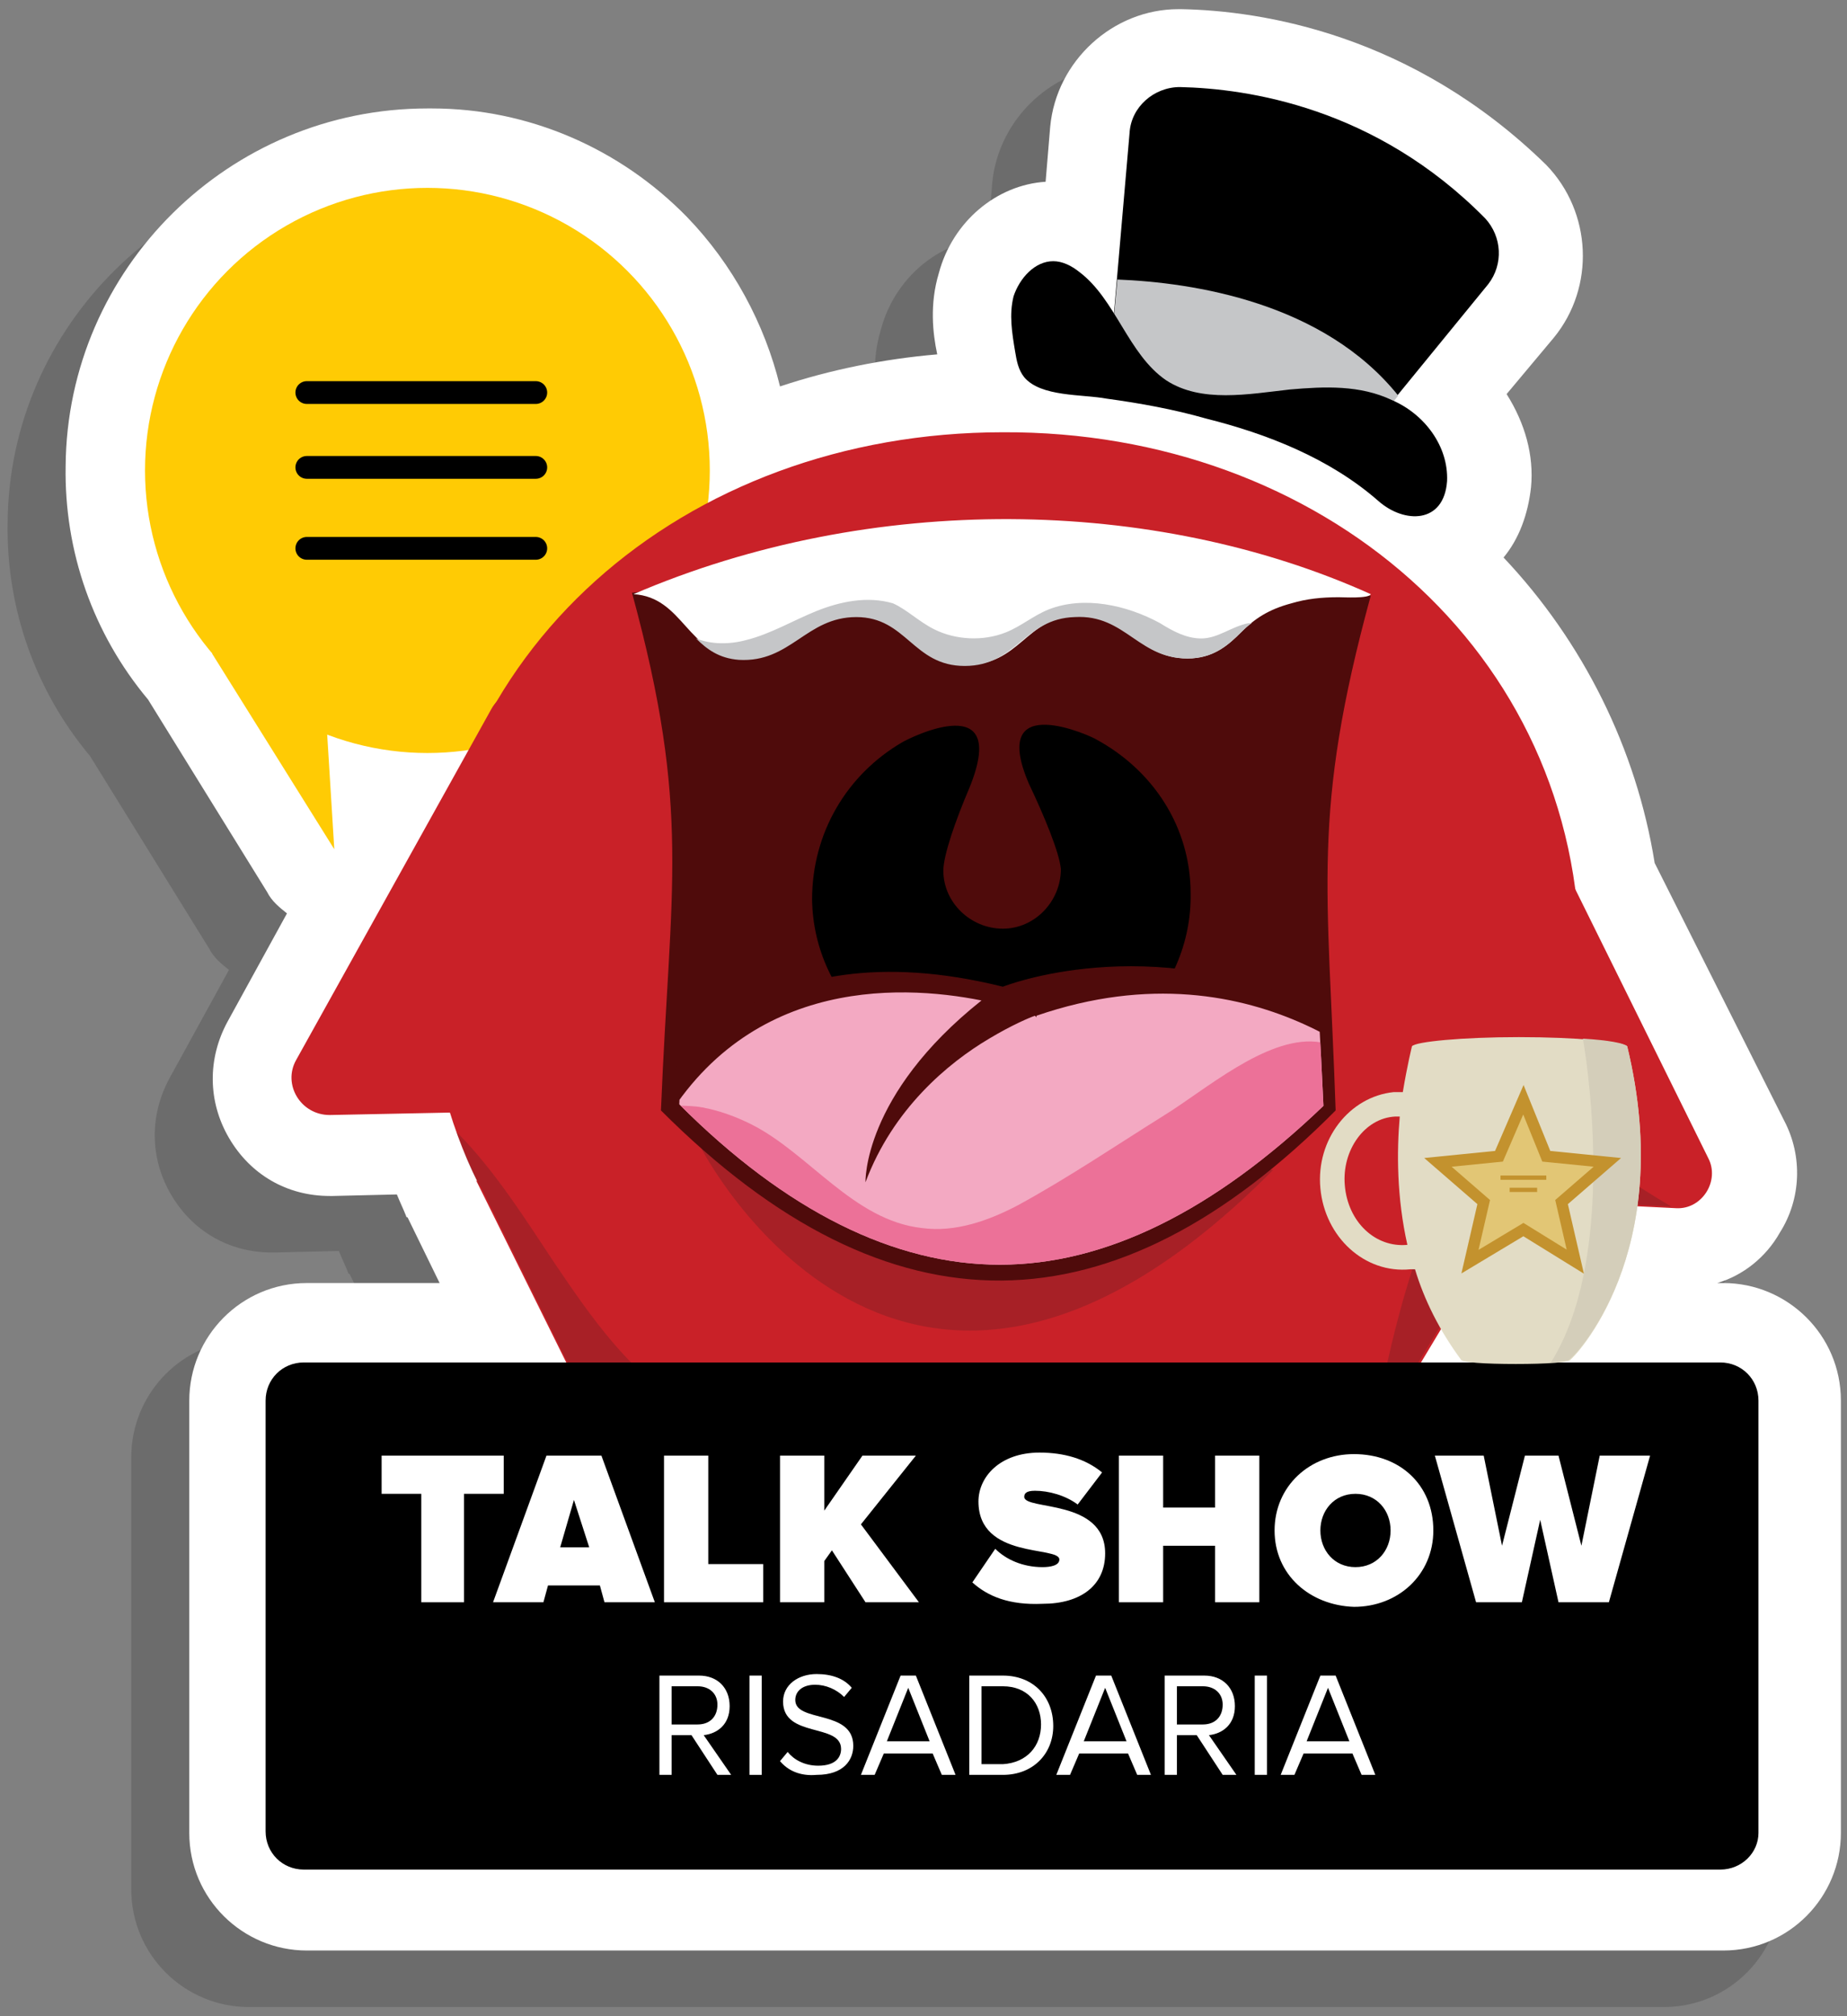 <?xml version="1.0" encoding="utf-8"?>
<!-- Generator: Adobe Illustrator 18.0.0, SVG Export Plug-In . SVG Version: 6.00 Build 0)  -->
<!DOCTYPE svg PUBLIC "-//W3C//DTD SVG 1.1//EN" "http://www.w3.org/Graphics/SVG/1.1/DTD/svg11.dtd">
<svg version="1.1" id="Layer_1" xmlns="http://www.w3.org/2000/svg" xmlns:xlink="http://www.w3.org/1999/xlink" x="0px" y="0px"
	 viewBox="0 0 121 132" enable-background="new 0 0 121 132" xml:space="preserve">
<rect x="0" y="0" width="121" height="132" fill="#808080" stroke="none"/>
<g>
	<path opacity="0.2" fill="#221F1F" d="M13.7,62.1c0.3,0.6,0.8,1,1.3,1.4l-3.9,7.1c-1.3,2.4-1.3,5.2,0.1,7.6
		c1.4,2.4,3.8,3.8,6.6,3.8l0.2,0l4.2-0.1c0.2,0.5,0.4,0.9,0.6,1.4c0,0,0,0.1,0.1,0.1l2.1,4.3h-8.7c-4.3,0-7.7,3.5-7.7,7.7v28.3
		c0,4.3,3.5,7.7,7.7,7.7H109c4.3,0,7.7-3.5,7.7-7.7V95.4c0-4.3-3.5-7.7-7.7-7.7h-0.4c1.7-0.5,3.2-1.7,4.1-3.3c1.4-2.2,1.5-5,0.3-7.3
		l-8.5-16.9c-1.2-7.5-4.7-14.5-9.9-20c1-1.2,1.6-2.8,1.8-4.6c0.2-2.1-0.4-4.2-1.6-6.1l3.1-3.7c2.7-3.3,2.5-8.2-0.5-11.3
		C88.8,5.9,78.8,4.4,73.6,4.3l-0.2,0c-4.3,0-8,3.4-8.4,7.7l-0.3,3.6c-3.2,0.2-6.1,2.6-7,6c-0.6,2-0.4,3.9-0.1,5.3
		c-3.5,0.3-7,1-10.3,2.1c-1-4.1-3.1-8-6.1-11.1c-4.4-4.5-10.4-7.1-16.7-7.1l-0.3,0c-12.9,0-23.6,10.5-23.7,23.4
		c-0.1,5.6,1.8,11,5.4,15.3L13.7,62.1z"/>
	<path fill="#FFFFFF" d="M17.5,58.4c0.3,0.6,0.8,1,1.3,1.4l-3.9,7.1c-1.3,2.4-1.3,5.2,0.1,7.6c1.4,2.4,3.8,3.8,6.6,3.8l0.2,0
		l4.2-0.1c0.2,0.5,0.4,0.9,0.6,1.4c0,0,0,0.1,0.1,0.1l2.1,4.3h-8.7c-4.3,0-7.7,3.5-7.7,7.7v28.3c0,4.3,3.5,7.7,7.7,7.7h92.8
		c4.3,0,7.7-3.5,7.7-7.7V91.7c0-4.3-3.5-7.7-7.7-7.7h-0.4c1.7-0.5,3.2-1.7,4.1-3.3c1.4-2.2,1.5-5,0.3-7.3l-8.5-16.9
		c-1.2-7.5-4.7-14.5-9.9-20c1-1.2,1.6-2.8,1.8-4.6c0.2-2.1-0.4-4.2-1.6-6.1l3.1-3.7c2.7-3.3,2.5-8.2-0.5-11.3
		C92.5,2.2,82.6,0.7,77.4,0.6l-0.2,0c-4.3,0-8,3.4-8.4,7.7l-0.3,3.6c-3.2,0.2-6.1,2.6-7,6c-0.6,2-0.4,3.9-0.1,5.3
		c-3.5,0.3-7,1-10.3,2.1c-1-4.1-3.1-8-6.1-11.1c-4.4-4.5-10.4-7.1-16.7-7.1l-0.3,0C15,7.1,4.4,17.6,4.3,30.5
		c-0.1,5.6,1.8,11,5.4,15.3L17.5,58.4z"/>
	<g>
		<circle fill="#FFCB04" cx="28" cy="30.8" r="18.5"/>
		<polygon fill="#FFCB04" points="21.2,44.3 21.9,55.6 13.9,42.8 20.1,39.1 		"/>
		
			<line fill="none" stroke="#000000" stroke-width="1.492" stroke-linecap="round" stroke-miterlimit="10" x1="35.1" y1="25.7" x2="20.1" y2="25.7"/>
		
			<line fill="none" stroke="#000000" stroke-width="1.492" stroke-linecap="round" stroke-miterlimit="10" x1="35.1" y1="30.6" x2="20.1" y2="30.6"/>
		
			<line fill="none" stroke="#000000" stroke-width="1.492" stroke-linecap="round" stroke-miterlimit="10" x1="35.1" y1="35.9" x2="20.1" y2="35.9"/>
	</g>
	<path fill="#C92128" d="M102.3,56.4c-0.8-1.6-4.6-4.3-5.5-2.8L90.1,64l-6.7,10.4c-0.9,1.5,0.1,3.4,1.8,3.5l12.3,0.6l12.3,0.6
		c1.7,0.1,2.9-1.8,2.1-3.3L102.3,56.4z"/>
	<path fill="#C92128" d="M21.6,73c-1.9,0-3.1-2-2.2-3.6l6.4-11.5l6.4-11.5c0.9-1.6,3.2-1.7,4.2-0.1l6.8,11.3L50,68.8
		c1,1.6-1.9,3.7-3.7,3.7L21.6,73z"/>
	<path fill="#C92128" d="M100,77.7c1.1-1.8-3.4-3.9-5.5-3.9l-15.8,6.3l-15.1-0.4c-2.1-0.1-3.5,2.2-2.5,4.1l7.2,13.3l7.2,13.3
		c1,1.9,3.7,2,4.8,0.1L100,77.7z"/>
	<path fill="#C92128" d="M43.7,78.1c1.8,0.7,2.3-0.4,4.2-0.4c4.4,0,3.5,5,6.3,2.2l10.1-0.3c2.1-0.1,3.6,2.2,2.5,4.1l-7.2,13.3
		l-7.2,13.3c-1,1.9-3.7,2-4.8,0.1L31.2,77.3c0.1,0,6,1.7,6.1,1.7C39.2,79,42.1,78.7,43.7,78.1z"/>
	<path fill="#C92128" d="M28,62.9c0,20.2,16.9,33.9,37.8,33.9c20.8,0,37.7-13.8,37.7-34S86.5,28.2,65.7,28.3
		C44.8,28.3,28,42.7,28,62.9z"/>
	<g>
		<path opacity="0.2" fill="#221F1F" d="M45.9,75.1c0,0,13.2,26,37.5,1.5L58,72.9L45.9,75.1z"/>
		<path fill="#4F0B0B" d="M89.8,39c-0.9-0.1-1.7-0.3-2.5-0.7c0,0-0.1,0-0.1,0c-2.3,0-4.1-0.9-6.2-1.5c-0.8-0.2-1.6-0.4-2.4-0.6l0,0
			c-0.3,0.1-1-0.1-1.2-0.2c-3.3-0.3-6.7-0.2-10.1,0.1c-2.1,0.2-4.1,0.4-6.1,0.7c-0.1,0-0.1,0-0.2,0c0,0-0.1,0-0.1,0
			c-0.4,0.1-0.9,0.1-1.3,0.2c-1,0.1-2,0.3-3.1,0.4c-2.4,0.3-4.8,0.7-7.1,1c-0.5,0.1-1,0.1-1.5,0.2c-0.2,0-1.1,0.1-1.1,0.1
			c-1.5,0.2-2.7,0.3-4.4-0.1c-0.3,0.1-0.6,0.2-1,0.2c3.9,14.3,2.5,19.1,1.9,33.9c15.1,15.1,29.7,14.6,44.2,0
			C87,58,85.9,53.3,89.8,39z"/>
		<path d="M71.8,48.4L71.8,48.4c-0.1-0.1-7.1-3.4-4.4,2.9c1,2.1,2,4.5,2.1,5.6c0,2.1-1.7,3.9-3.8,3.9c-2.1,0-3.9-1.7-3.9-3.8
			c0-1,0.8-3.3,1.7-5.4c2.7-6.6-3.9-3.3-4.4-3c-3.6,2.1-5.9,5.9-5.9,10.3c0.1,6.5,5.7,11.7,12.6,11.6c6.8-0.1,12.3-5.5,12.2-12
			C78,54.1,75.5,50.4,71.8,48.4z"/>
		<path fill="#4F0B0B" d="M43.8,70.5c0.2,0.2,5.4-10,21.9-5.9c0,0,9.5-3.8,20.6,1.4l0.2,4.6l-26.2,6.7l-8.2-1.9l-8.3-4.6"/>
		<g>
			<defs>
				<path id="SVGID_202_" d="M65.5,82.8c-6.9,0-14-3.5-21-10.5c0.1-2.6,0.3-4.9,0.4-7c0.6-9.4,0.9-14.7-2.1-26
					c6.8-4.2,14.6-6.4,22.7-6.3c8,0,16,2.2,23.2,6.4c-3.2,11.7-2.9,17.2-2.3,27.1c0.1,1.8,0.2,3.7,0.3,5.9
					C79.5,79.3,72.4,82.8,65.5,82.8z"/>
			</defs>
			<clipPath id="SVGID_2_">
				<use xlink:href="#SVGID_202_"  overflow="visible"/>
			</clipPath>
			<path clip-path="url(#SVGID_2_)" fill="#F3A9C2" d="M42.7,75c5.5-11,16.1-10.6,21.6-9.5c-7.8,6.2-7.6,11.9-7.6,11.9
				c1.8-4.8,5.4-7.8,8.1-9.4c1.5-0.9,2.7-1.4,3-1.5l0.1,0.1l0-0.1l0,0c14.8-5.1,24,4.9,24.4,5.3c-0.3-0.3-0.9-0.9-15.5,15.1
				C61.5,103.5,33.3,93.7,42.7,75z"/>
			<g clip-path="url(#SVGID_2_)">
				<path fill="#EC7198" d="M41.6,71.2c-0.8,0.6-1.2,1.5-1.3,2.5c-0.1,1,0.1,2,0.3,2.9c0.4,2.2,0.9,4.4,2,6.3
					c1.1,1.8,2.8,3.3,4.5,4.5c4.6,3.1,9.9,5,15.4,5.3c5.5,0.3,11.1-0.9,15.9-3.5c2.7-1.4,5.1-3.3,7.4-5.3c1.3-1.1,2.5-2.3,3.4-3.7
					c0.9-1.4,1.4-3.2,1-4.8c-0.6-2.6-1.4-7-4-7.2c-3.3-0.3-7.3,3.2-9.9,4.8c-3.2,2-6.3,4.1-9.6,5.9c-1.9,1-4.1,1.8-6.3,1.5
					c-4.5-0.5-7.4-4.9-11.2-6.8c-1-0.5-2.1-0.9-3.2-1.1c-1.1-0.2-2.3,0-3.3-0.4C42.6,72,41.7,71.1,41.6,71.2z"/>
			</g>
		</g>
		<g>
			<path fill="#FFFFFF" d="M41.5,38.9c15.6-6.7,34.1-6.4,48.3,0l0,0c-0.1,0.3-1.8,0.2-2.1,0.2c-1.1,0-2.1,0.1-3.1,0.4
				c-1.5,0.4-2.4,1-3.3,1.9c-0.8,0.8-1.7,1.6-3.2,1.7c-3.4,0.2-4.3-2.9-7.6-2.8c-3.3,0.1-3.7,3.3-7.2,3.2c-3.4,0-3.8-3.2-7.1-3.2
				c-3.3,0-4.3,3-7.7,2.8C45,42.9,44.8,39.1,41.5,38.9z"/>
		</g>
		<path fill="#C5C6C8" d="M78.1,43.1c1.5-0.1,2.4-0.9,3.2-1.7c0.2-0.2,0.4-0.4,0.7-0.6c-0.1,0-0.2,0-0.2,0c-1.1,0.2-2,1-3.1,1
			c-1,0-1.9-0.5-2.7-1c-2.2-1.2-5-1.8-7.3-0.9c-1,0.4-1.8,1.1-2.8,1.5c-1.5,0.6-3.3,0.5-4.7-0.2c-1-0.5-1.8-1.3-2.7-1.7
			C56.8,39,55,39.4,53.5,40c-1.5,0.6-3,1.5-4.6,1.9c-1.1,0.3-2.3,0.3-3.3-0.1c0.7,0.7,1.5,1.3,2.8,1.4c3.4,0.2,4.4-2.8,7.7-2.8
			c3.3,0,3.7,3.2,7.1,3.2c3.4,0,3.9-3.1,7.2-3.2C73.8,40.2,74.6,43.3,78.1,43.1z"/>
	</g>
	<path opacity="0.2" fill="#221F1F" d="M94.2,78.4c0.4-1,0.9-2.1,1.7-2.8c1.3-1.2,3.3-1.5,5.1-1.1c1.8,0.4,3.3,1.4,4.9,2.3
		c1.2,0.7,2.4,1.5,3.6,2.2l-10-0.5c-0.6,1.1-1.2,2.1-1.9,3l-7.6,12.5C90.8,88.7,92.2,83.4,94.2,78.4z"/>
	<g opacity="0.2">
		<path fill="#221F1F" d="M31.3,77.4L31.3,77.4c-0.6-1.1-1-2.2-1.4-3.3c2.5,2.5,4.5,5.7,6.5,8.7c2.3,3.4,4.8,7,8.4,9.2
			c5.4,3.2,9.5-0.9,14.7-1.8c3.8-0.7,8,0.3,11.1,2.7c3.3,2.7,3.9,7.5,5.5,11.2c0.6,1.4,1.5,2.8,2.9,3.3c1.1,0.4,2.2,0.2,3.3-0.3
			l-2.1,3.5c-1.1,1.8-3.8,1.8-4.8-0.1l-7.2-13.3l-0.2-0.3c-0.7,0-1.5,0.1-2.2,0.1c-1.9,0-3.9-0.1-5.7-0.3l-0.3,0.6l-7.2,13.3
			c-1,1.9-3.7,2-4.8,0.1l-16.3-33C31.3,77.5,31.3,77.4,31.3,77.4z"/>
	</g>
	<g>
		<path d="M72.7,23.7l1.3-15c0.1-1.7,1.6-3,3.3-3c4.4,0.1,12.8,1.3,20,8.6c1.1,1.2,1.2,3,0.2,4.3l-9.4,11.5L72.7,23.7z"/>
		<path fill="#C5C6C8" d="M91.6,25.9c-4.9-6.1-13.4-7.4-18.4-7.6l-0.5,5.4l1.8,0.8l13.7,5.7L91.6,25.9z"/>
		<g>
			<path d="M69,17.1c0.6,0,1.2,0.3,1.7,0.7c2.4,1.8,3.2,5.4,5.7,7.1c2.3,1.5,5.4,0.9,8.1,0.6c2.3-0.2,4.6-0.3,6.7,0.7
				c2.1,0.9,3.7,3,3.6,5.3c-0.2,2.8-2.8,2.8-4.5,1.3c-3.2-2.8-7.3-4.4-11.3-5.4c-2.1-0.6-4.3-1-6.5-1.3c-1.6-0.3-4.3-0.1-5.4-1.4
				c-0.4-0.5-0.5-1.1-0.6-1.7c-0.2-1.2-0.4-2.4-0.1-3.6C66.8,18.2,67.8,17.1,69,17.1z"/>
		</g>
	</g>
	<path d="M112.7,122.4H19.9c-1.4,0-2.5-1.1-2.5-2.5V91.7c0-1.4,1.1-2.5,2.5-2.5h92.8c1.4,0,2.5,1.1,2.5,2.5v28.3
		C115.2,121.3,114.1,122.4,112.7,122.4z"/>
	<g>
		<path fill="#FFFFFF" d="M27.6,104.9v-7.1h-2.6v-2.5h8v2.5h-2.6v7.1H27.6z"/>
		<path fill="#FFFFFF" d="M39.6,104.9l-0.3-1.1h-3.4l-0.3,1.1h-3.3l3.5-9.6h3.6l3.5,9.6H39.6z M37.6,98.2l-0.9,3.1h1.9L37.6,98.2z"
			/>
		<path fill="#FFFFFF" d="M43.5,104.9v-9.6h2.9v7.1H50v2.5H43.5z"/>
		<path fill="#FFFFFF" d="M56.7,104.9l-2.2-3.4l-0.5,0.7v2.7h-2.9v-9.6h2.9v3.6l2.5-3.6h3.5l-3.6,4.5l3.8,5.1H56.7z"/>
		<path fill="#FFFFFF" d="M63.7,103.6l1.5-2.2c0.7,0.7,1.8,1.2,3.1,1.2c0.5,0,1.1-0.1,1.1-0.5c0-0.9-5.3,0-5.3-3.8
			c0-1.6,1.4-3.2,4-3.2c1.6,0,3,0.4,4.1,1.3l-1.6,2.1c-0.8-0.6-1.9-0.9-2.8-0.9c-0.6,0-0.7,0.2-0.7,0.4c0,0.9,5.3,0.1,5.3,3.7
			c0,2.1-1.6,3.3-4.1,3.3C66.1,105.1,64.7,104.5,63.7,103.6z"/>
		<path fill="#FFFFFF" d="M79.6,104.9v-3.7h-3.4v3.7h-2.9v-9.6h2.9v3.4h3.4v-3.4h2.9v9.6H79.6z"/>
		<path fill="#FFFFFF" d="M83.5,100.2c0-2.9,2.3-5,5.2-5c3,0,5.2,2,5.2,5c0,2.9-2.3,5-5.2,5C85.8,105.1,83.5,103.1,83.5,100.2z
			 M91.1,100.2c0-1.3-0.9-2.4-2.3-2.4c-1.4,0-2.3,1.1-2.3,2.4c0,1.3,0.9,2.4,2.3,2.4C90.2,102.6,91.1,101.5,91.1,100.2z"/>
		<path fill="#FFFFFF" d="M102.1,104.9l-1.2-5.4l-1.2,5.4h-3l-2.7-9.6h3.2l1.2,5.9l1.5-5.9h2.2l1.5,5.9l1.2-5.9h3.3l-2.7,9.6H102.1z
			"/>
	</g>
	<g>
		<path fill="#FFFFFF" d="M47,116.2l-1.7-2.6H44v2.6h-0.8v-6.5h2.6c1.2,0,2,0.8,2,2c0,1.2-0.8,1.8-1.7,1.9l1.8,2.6H47z M47,111.6
			c0-0.7-0.5-1.2-1.3-1.2H44v2.5h1.7C46.5,112.9,47,112.4,47,111.6z"/>
		<path fill="#FFFFFF" d="M49.1,116.2v-6.5h0.8v6.5H49.1z"/>
		<path fill="#FFFFFF" d="M51.1,115.3l0.5-0.6c0.4,0.5,1.1,0.9,2,0.9c1.2,0,1.5-0.6,1.5-1.1c0-1.7-3.8-0.7-3.8-3.1
			c0-1.1,1-1.8,2.2-1.8c1,0,1.8,0.3,2.3,0.9l-0.5,0.6c-0.5-0.5-1.2-0.8-1.9-0.8c-0.8,0-1.3,0.4-1.3,1c0,1.5,3.8,0.6,3.8,3
			c0,0.9-0.6,1.9-2.4,1.9C52.4,116.3,51.6,115.9,51.1,115.3z"/>
		<path fill="#FFFFFF" d="M61.7,116.2l-0.6-1.4h-3.2l-0.6,1.4h-0.9l2.6-6.5h1l2.6,6.5H61.7z M59.5,110.5l-1.4,3.5h2.8L59.5,110.5z"
			/>
		<path fill="#FFFFFF" d="M63.5,116.2v-6.5h2.2c2,0,3.3,1.4,3.3,3.3c0,1.8-1.3,3.2-3.3,3.2H63.5z M68.2,112.9c0-1.4-0.9-2.5-2.5-2.5
			h-1.4v5.1h1.4C67.3,115.4,68.2,114.3,68.2,112.9z"/>
		<path fill="#FFFFFF" d="M74.5,116.2l-0.6-1.4h-3.2l-0.6,1.4h-0.9l2.6-6.5h1l2.6,6.5H74.5z M72.4,110.5L71,114h2.8L72.4,110.5z"/>
		<path fill="#FFFFFF" d="M80.1,116.2l-1.7-2.6h-1.3v2.6h-0.8v-6.5h2.6c1.2,0,2,0.8,2,2c0,1.2-0.8,1.8-1.7,1.9l1.8,2.6H80.1z
			 M80.1,111.6c0-0.7-0.5-1.2-1.3-1.2h-1.7v2.5h1.7C79.6,112.9,80.1,112.4,80.1,111.6z"/>
		<path fill="#FFFFFF" d="M82.2,116.2v-6.5H83v6.5H82.2z"/>
		<path fill="#FFFFFF" d="M89.2,116.2l-0.6-1.4h-3.2l-0.6,1.4h-0.9l2.6-6.5h1l2.6,6.5H89.2z M87,110.5l-1.4,3.5h2.8L87,110.5z"/>
	</g>
	<g>
		<path fill="#E2DCC5" d="M106.6,68.5L106.6,68.5c-0.3-0.3-3.3-0.6-7.1-0.6c-3.7,0-6.8,0.3-7,0.6h0c0,0-0.3,1.2-0.6,3
			c-0.2,0-0.4,0-0.6,0c-2.9,0.3-5.1,3.1-4.8,6.3c0.3,3.2,2.9,5.6,5.9,5.3c0.1,0,0.2,0,0.3,0c0.6,2,1.6,4,3,5.9h0c0,0,0,0,0,0
			c0,0.2,1.6,0.3,3.6,0.3c2,0,3.6-0.1,3.6-0.3c0,0,0,0,0,0h0C103,89,109.9,82.1,106.6,68.5z M92.2,81.5c-2.1,0.2-3.9-1.5-4.1-3.9
			c-0.2-2.3,1.3-4.4,3.3-4.5c0.1,0,0.2,0,0.3,0C91.5,75.4,91.5,78.4,92.2,81.5C92.3,81.5,92.2,81.5,92.2,81.5z"/>
		<path fill="#D4CEBA" d="M106.6,68.5L106.6,68.5c-0.2-0.2-1.2-0.4-2.9-0.5c0.5,2.9,2,14.7-2.1,21.2c0.8-0.1,1.2-0.1,1.2-0.2
			c0,0,0,0,0,0h0C103,89,109.9,82.1,106.6,68.5z"/>
	</g>
	<g>
		<polygon fill="#E2C675" stroke="#C3922E" stroke-width="0.746" stroke-miterlimit="10" points="99.8,72 101.3,75.7 105.3,76.1 
			102.3,78.7 103.2,82.6 99.8,80.5 96.3,82.6 97.2,78.7 94.2,76.1 98.2,75.7 		"/>
		<line fill="#E2C675" stroke="#C3922E" stroke-width="0.28" stroke-miterlimit="10" x1="98.3" y1="77.1" x2="101.3" y2="77.1"/>
		<line fill="#E2C675" stroke="#C3922E" stroke-width="0.28" stroke-miterlimit="10" x1="98.9" y1="77.9" x2="100.7" y2="77.9"/>
	</g>
</g>
</svg>
